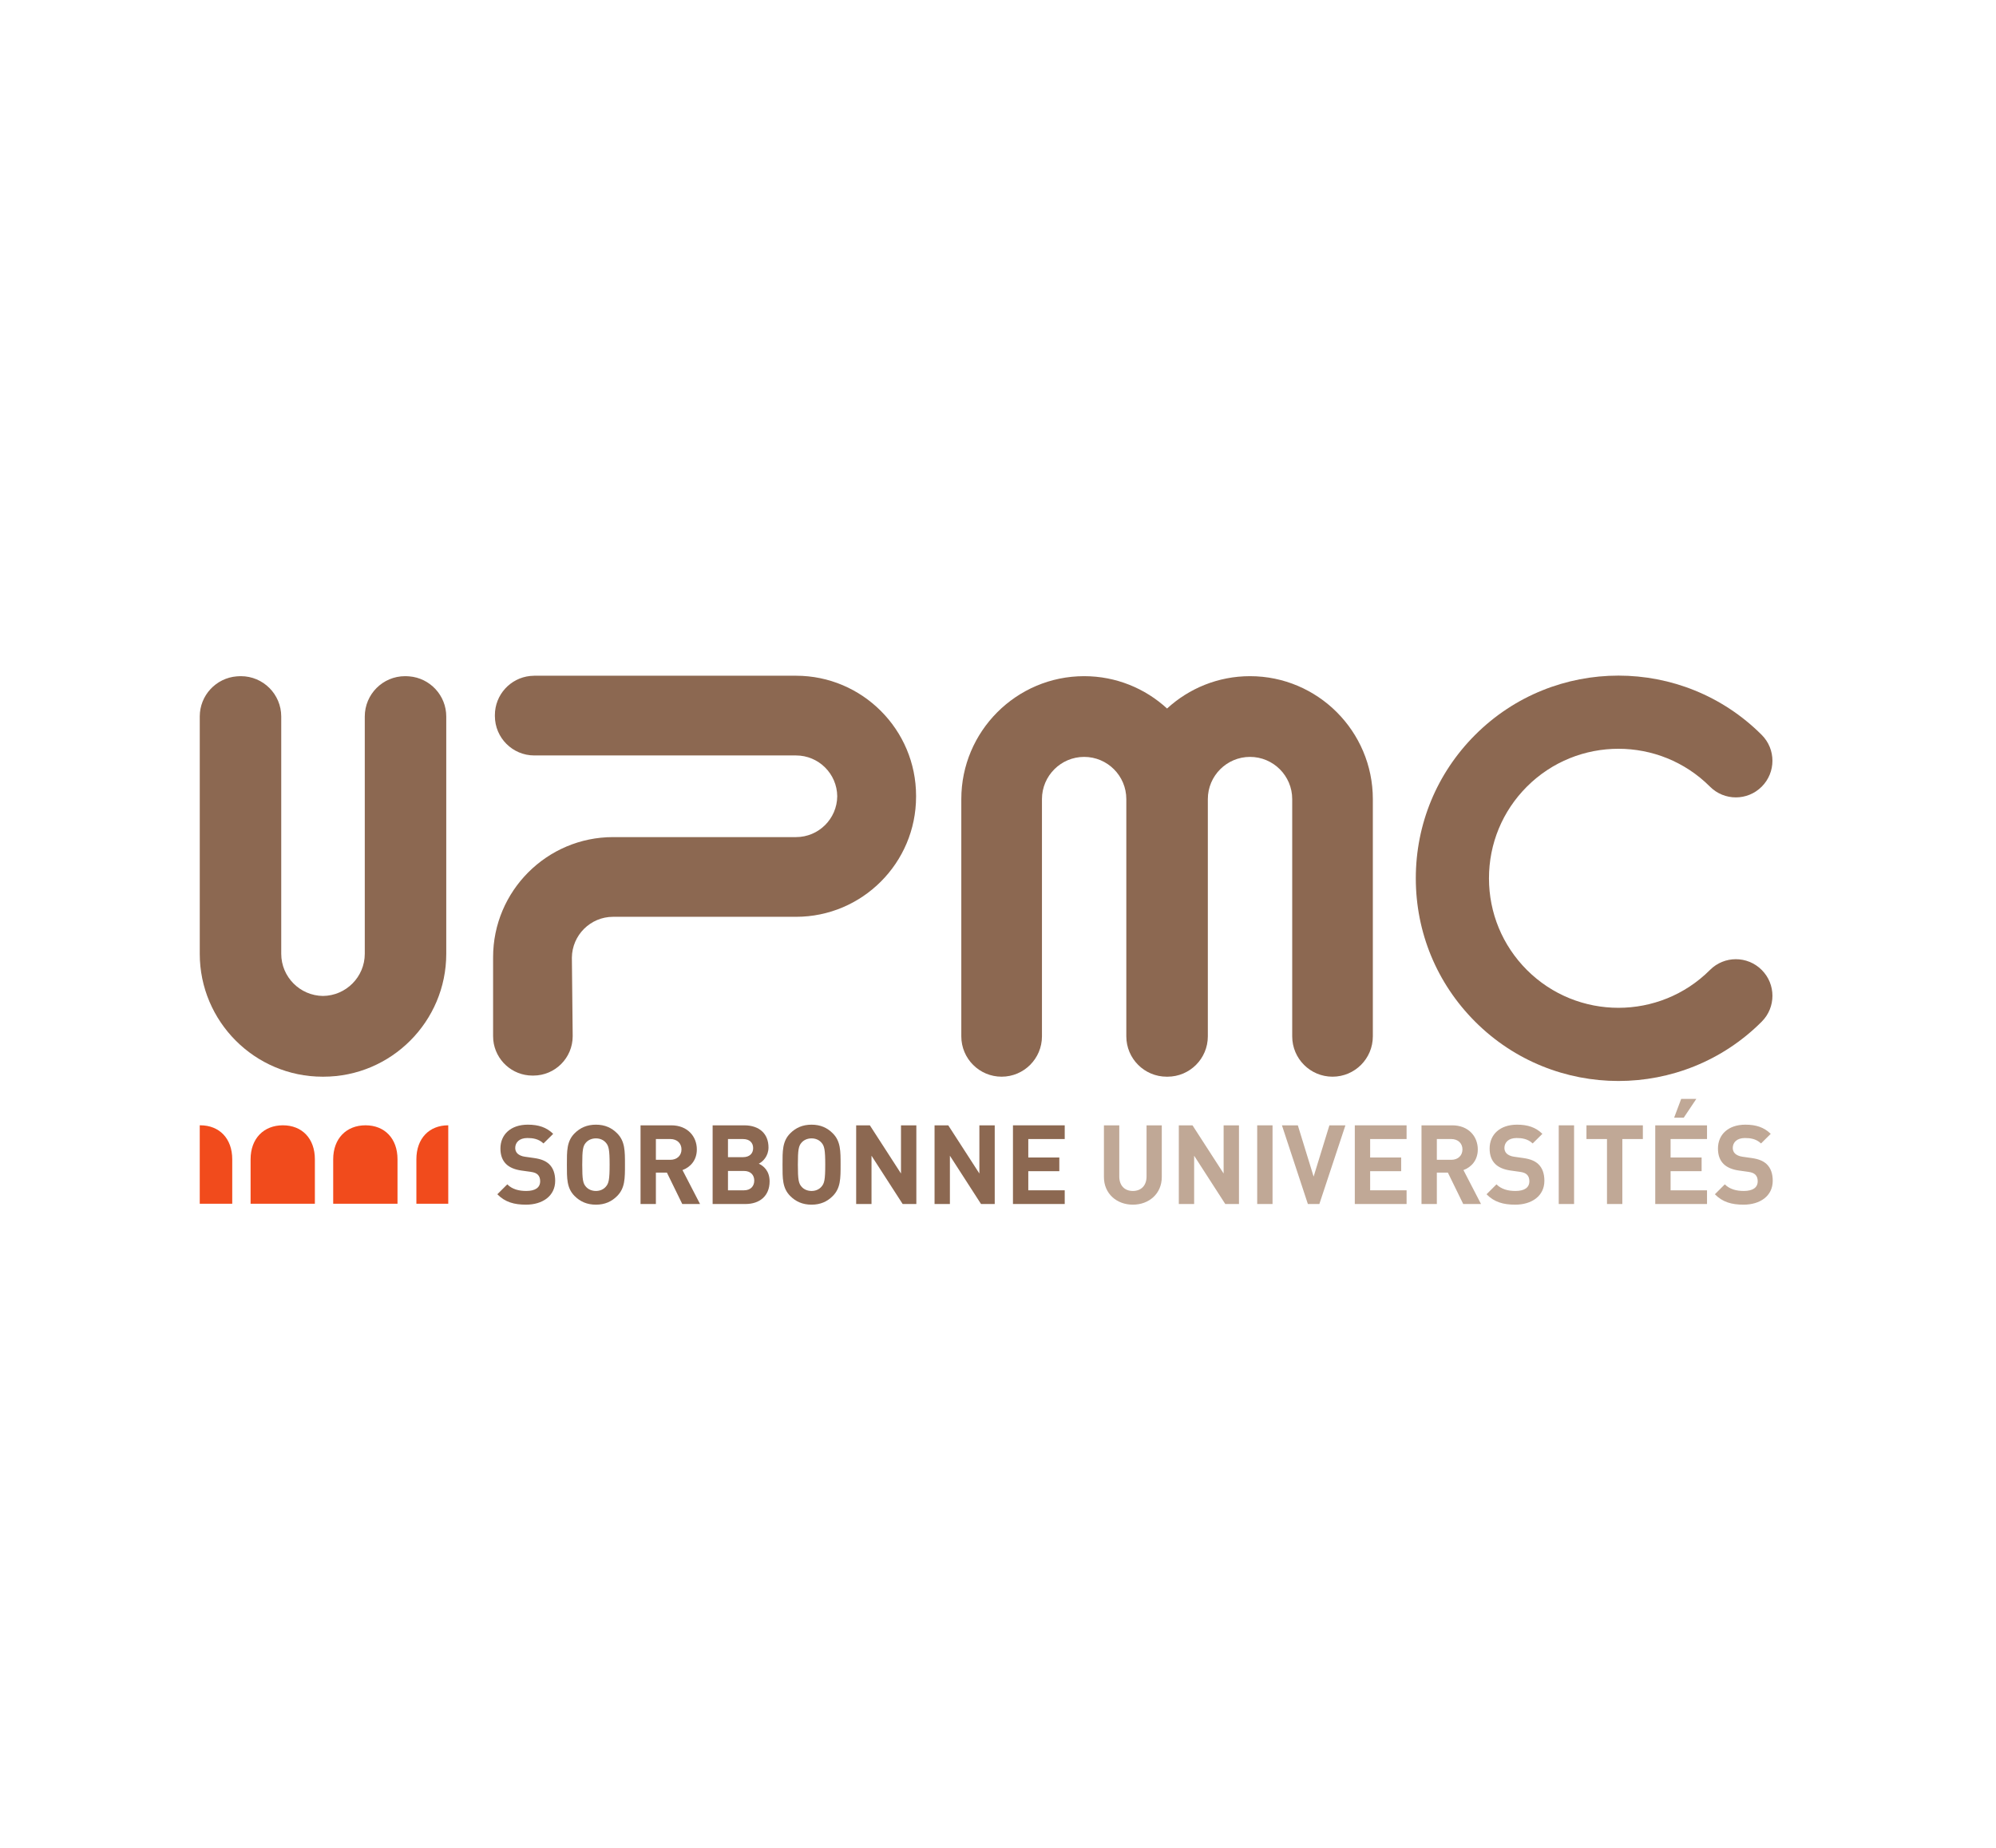 <?xml version="1.0" encoding="UTF-8" standalone="no"?>
<!-- Created with Inkscape (http://www.inkscape.org/) -->

<svg
   xmlns:dc="http://purl.org/dc/elements/1.1/"
   xmlns:cc="http://creativecommons.org/ns#"
   xmlns:rdf="http://www.w3.org/1999/02/22-rdf-syntax-ns#"
   xmlns:svg="http://www.w3.org/2000/svg"
   xmlns="http://www.w3.org/2000/svg"
   xmlns:sodipodi="http://sodipodi.sourceforge.net/DTD/sodipodi-0.dtd"
   xmlns:inkscape="http://www.inkscape.org/namespaces/inkscape"
   width="71.327mm"
   height="66.039mm"
   viewBox="0 0 252.734 233.997"
   id="svg3404"
   version="1.1"
   inkscape:version="0.92.2 2405546, 2018-03-11"
   sodipodi:docname="upmc.svg">
  <defs
     id="defs3406" />
  <sodipodi:namedview
     id="base"
     pagecolor="#ffffff"
     bordercolor="#666666"
     borderopacity="1.0"
     inkscape:pageopacity="0.0"
     inkscape:pageshadow="2"
     inkscape:zoom="1.979899"
     inkscape:cx="177.02928"
     inkscape:cy="158.93641"
     inkscape:document-units="px"
     inkscape:current-layer="layer1"
     showgrid="false"
     fit-margin-left="1"
     fit-margin-top="1"
     fit-margin-bottom="1"
     fit-margin-right="1"
     inkscape:window-width="1364"
     inkscape:window-height="732"
     inkscape:window-x="0"
     inkscape:window-y="35"
     inkscape:window-maximized="0" />
  <g
     inkscape:label="Calque 1"
     inkscape:groupmode="layer"
     id="layer1"
     transform="translate(-346.551,-336.16)">
    <g
       id="g3470"
       transform="matrix(0.5,0,0,0.5,235.714,227.61)">
      <path
         id="path26"
         style="fill:#f14b1c;fill-opacity:1;fill-rule:nonzero;stroke:none"
         d="m 306.052,510.725 v 11.255 h 16.287 v -11.255 c 0,-5.265 -3.259,-8.608 -8.098,-8.608 -4.844,0 -8.189,3.343 -8.189,8.608"
         inkscape:connector-curvature="0" />
      <path
         id="path28"
         style="fill:#f14b1c;fill-opacity:1;fill-rule:nonzero;stroke:none"
         d="m 285.134,510.725 v 11.255 h 16.279 v -11.255 c 0,-5.265 -3.249,-8.608 -8.098,-8.608 -4.845,0 -8.181,3.343 -8.181,8.608"
         inkscape:connector-curvature="0" />
      <path
         id="path30"
         style="fill:#f14b1c;fill-opacity:1;fill-rule:nonzero;stroke:none"
         d="m 327.12,510.725 v 11.255 h 8.072 v -19.863 c -4.846,0 -8.072,3.343 -8.072,8.608"
         inkscape:connector-curvature="0" />
      <path
         id="path32"
         style="fill:#f14b1c;fill-opacity:1;fill-rule:nonzero;stroke:none"
         d="m 272.388,502.117 -0.13,0.005 v 19.858 h 8.229 v -11.255 c 0,-5.265 -3.256,-8.608 -8.099,-8.608"
         inkscape:connector-curvature="0" />
      <path
         id="path34"
         style="fill:#8c6851;fill-opacity:1;fill-rule:nonzero;stroke:none"
         d="m 325.306,388.407 c -0.275,-0.031 -0.557,-0.046 -0.832,-0.046 h -0.004 l -0.107,0.006 -0.107,-0.006 c -5.643,0 -10.207,4.576 -10.207,10.221 v 60.089 c 0,5.854 -4.743,10.621 -10.58,10.685 -5.839,-0.064 -10.575,-4.831 -10.575,-10.685 v -60.089 c 0,-5.645 -4.58,-10.221 -10.212,-10.221 l -0.107,0.006 -0.101,-0.006 c -0.286,0 -0.568,0.015 -0.839,0.046 -5.251,0.42 -9.376,4.814 -9.376,10.175 v 60.089 c 0,17.164 13.948,31.135 31.105,31.135 h 0.212 c 17.151,0 31.108,-13.972 31.108,-31.135 v -60.089 c 0,-5.361 -4.133,-9.755 -9.377,-10.175"
         inkscape:connector-curvature="0" />
      <path
         id="path36"
         style="fill:#8c6851;fill-opacity:1;fill-rule:nonzero;stroke:none"
         d="m 538.225,388.361 c -8.084,0 -15.462,3.106 -21.003,8.193 -5.538,-5.087 -12.908,-8.193 -20.998,-8.193 -17.154,0 -31.108,13.967 -31.108,31.137 v 60.086 c 0,5.646 4.567,10.222 10.209,10.222 5.641,0 10.215,-4.576 10.215,-10.222 v -60.086 c 0,-5.897 4.796,-10.69 10.685,-10.69 5.891,0 10.678,4.792 10.678,10.69 v 60.086 c 0,5.646 4.578,10.222 10.221,10.222 h 0.214 c 5.637,0 10.209,-4.576 10.209,-10.222 v -60.086 c 0,-5.897 4.793,-10.69 10.68,-10.69 5.893,0 10.687,4.792 10.687,10.69 v 60.086 c 0,5.646 4.565,10.222 10.211,10.222 5.64,0 10.207,-4.576 10.207,-10.222 v -60.086 c 0,-17.17 -13.958,-31.137 -31.106,-31.137"
         inkscape:connector-curvature="0" />
      <path
         id="path38"
         style="fill:#8c6851;fill-opacity:1;fill-rule:nonzero;stroke:none"
         d="m 595.241,403.237 c -9.693,9.698 -15.028,22.599 -15.028,36.321 0,13.718 5.335,26.614 15.028,36.31 20.011,20.034 52.564,20.034 72.57,0 3.621,-3.613 3.621,-9.486 0,-13.101 -3.621,-3.626 -9.48,-3.626 -13.099,0 -12.782,12.79 -33.581,12.79 -46.373,0 -6.188,-6.205 -9.597,-14.443 -9.597,-23.209 0,-8.771 3.409,-17.015 9.597,-23.21 12.792,-12.798 33.591,-12.798 46.373,0 3.619,3.622 9.478,3.622 13.099,0 3.621,-3.625 3.621,-9.491 0,-13.111 -20.006,-20.024 -52.559,-20.024 -72.57,0"
         inkscape:connector-curvature="0" />
      <path
         id="path40"
         style="fill:#8c6851;fill-opacity:1;fill-rule:nonzero;stroke:none"
         d="m 453.66,418.672 c 0,-16.772 -13.635,-30.423 -30.398,-30.423 h -66.284 c -0.345,0 -0.686,0.02 -1.027,0.059 -5.03,0.51 -8.952,4.763 -8.952,9.928 l 0.002,0.11 -0.002,0.1 c 0,5.52 4.472,9.996 9.979,9.996 h 66.284 c 5.72,0 10.38,4.628 10.434,10.338 -0.054,5.711 -4.714,10.342 -10.434,10.342 h -46.328 c -16.753,0 -30.388,13.653 -30.388,30.426 l 0.004,0.103 -0.004,0.108 v 19.78 c 0,0.343 0.019,0.688 0.049,1.021 0.515,5.036 4.759,8.963 9.926,8.963 l 0.102,-0.002 0.106,0.002 c 5.515,0 9.974,-4.467 9.974,-9.985 l -0.206,-19.888 c 0.062,-5.705 4.718,-10.341 10.436,-10.341 h 46.328 c 16.763,0 30.398,-13.649 30.398,-30.423 l -10e-4,-0.108 10e-4,-0.109"
         inkscape:connector-curvature="0" />
      <path
         id="path42"
         style="fill:#8c6851;fill-opacity:1;fill-rule:nonzero;stroke:none"
         d="m 354.887,522.22 c -3.018,0 -5.311,-0.644 -7.268,-2.634 l 2.518,-2.513 c 1.255,1.258 2.963,1.675 4.805,1.675 2.295,0 3.524,-0.864 3.524,-2.463 0,-0.699 -0.195,-1.284 -0.616,-1.68 -0.391,-0.36 -0.838,-0.559 -1.76,-0.698 l -2.406,-0.335 c -1.702,-0.253 -2.96,-0.781 -3.855,-1.653 -0.952,-0.949 -1.426,-2.235 -1.426,-3.92 0,-3.553 2.626,-6.041 6.932,-6.041 2.739,0 4.724,0.673 6.429,2.323 l -2.459,2.434 c -1.258,-1.202 -2.768,-1.374 -4.082,-1.374 -2.067,0 -3.074,1.148 -3.074,2.522 0,0.501 0.166,1.036 0.587,1.427 0.391,0.364 1.033,0.671 1.844,0.784 l 2.348,0.335 c 1.817,0.253 2.964,0.756 3.802,1.538 1.063,1.009 1.538,2.466 1.538,4.227 0,3.86 -3.215,6.046 -7.381,6.046"
         inkscape:connector-curvature="0" />
      <path
         id="path44"
         style="fill:#8c6851;fill-opacity:1;fill-rule:nonzero;stroke:none"
         d="m 375.075,506.489 c -0.558,-0.639 -1.425,-1.06 -2.487,-1.06 -1.064,0 -1.957,0.421 -2.518,1.06 -0.754,0.838 -0.949,1.765 -0.949,5.601 0,3.832 0.195,4.757 0.949,5.595 0.561,0.645 1.454,1.063 2.518,1.063 1.062,0 1.929,-0.418 2.487,-1.063 0.754,-0.838 0.979,-1.763 0.979,-5.595 0,-3.836 -0.225,-4.763 -0.979,-5.601 z m 2.88,13.544 c -1.398,1.402 -3.104,2.187 -5.367,2.187 -2.265,0 -3.997,-0.785 -5.399,-2.187 -2.012,-2.012 -1.956,-4.503 -1.956,-7.943 0,-3.443 -0.056,-5.935 1.956,-7.948 1.401,-1.399 3.134,-2.184 5.399,-2.184 2.263,0 3.97,0.785 5.367,2.184 2.011,2.013 1.985,4.505 1.985,7.948 0,3.439 0.026,5.931 -1.985,7.943"
         inkscape:connector-curvature="0" />
      <path
         id="path46"
         style="fill:#8c6851;fill-opacity:1;fill-rule:nonzero;stroke:none"
         d="m 391.43,505.597 h -3.659 v 5.261 h 3.659 c 1.706,0 2.825,-1.093 2.825,-2.631 0,-1.538 -1.119,-2.631 -2.825,-2.631 z m 3.02,16.455 -3.886,-7.949 h -2.793 v 7.949 h -3.886 v -19.927 h 7.797 c 4.055,0 6.459,2.771 6.459,6.103 0,2.797 -1.706,4.53 -3.634,5.23 l 4.445,8.594 h -4.503"
         inkscape:connector-curvature="0" />
      <path
         id="path48"
         style="fill:#8c6851;fill-opacity:1;fill-rule:nonzero;stroke:none"
         d="m 410.081,513.682 h -4.054 v 4.9 h 4.054 c 1.761,0 2.601,-1.12 2.601,-2.464 0,-1.342 -0.839,-2.436 -2.601,-2.436 z m -0.252,-8.085 h -3.802 v 4.59 h 3.802 c 1.651,0 2.573,-0.925 2.573,-2.295 0,-1.374 -0.922,-2.294 -2.573,-2.294 z m 0.646,16.455 H 402.141 v -19.927 h 7.998 c 3.886,0 6.149,2.183 6.149,5.601 0,2.208 -1.453,3.636 -2.459,4.111 1.202,0.559 2.739,1.819 2.739,4.477 0,3.72 -2.543,5.737 -6.093,5.737"
         inkscape:connector-curvature="0" />
      <path
         id="path50"
         style="fill:#8c6851;fill-opacity:1;fill-rule:nonzero;stroke:none"
         d="m 429.682,506.489 c -0.561,-0.639 -1.426,-1.06 -2.491,-1.06 -1.062,0 -1.956,0.421 -2.514,1.06 -0.754,0.838 -0.951,1.765 -0.951,5.601 0,3.832 0.196,4.757 0.951,5.595 0.558,0.645 1.453,1.063 2.514,1.063 1.064,0 1.93,-0.418 2.491,-1.063 0.754,-0.838 0.977,-1.763 0.977,-5.595 0,-3.836 -0.222,-4.763 -0.977,-5.601 z m 2.879,13.544 c -1.398,1.402 -3.103,2.187 -5.37,2.187 -2.263,0 -3.997,-0.785 -5.392,-2.187 -2.015,-2.012 -1.957,-4.503 -1.957,-7.943 0,-3.443 -0.057,-5.935 1.957,-7.948 1.395,-1.399 3.129,-2.184 5.392,-2.184 2.267,0 3.972,0.785 5.37,2.184 2.012,2.013 1.985,4.505 1.985,7.948 0,3.439 0.028,5.931 -1.985,7.943"
         inkscape:connector-curvature="0" />
      <path
         id="path52"
         style="fill:#8c6851;fill-opacity:1;fill-rule:nonzero;stroke:none"
         d="m 450.263,522.052 -7.887,-12.23 v 12.23 h -3.886 v -19.927 h 3.467 l 7.884,12.204 v -12.204 h 3.887 v 19.927 h -3.466"
         inkscape:connector-curvature="0" />
      <path
         id="path54"
         style="fill:#8c6851;fill-opacity:1;fill-rule:nonzero;stroke:none"
         d="m 470.111,522.052 -7.884,-12.23 v 12.23 h -3.885 v -19.927 h 3.467 l 7.883,12.204 v -12.204 h 3.887 v 19.927 h -3.469"
         inkscape:connector-curvature="0" />
      <path
         id="path56"
         style="fill:#8c6851;fill-opacity:1;fill-rule:nonzero;stroke:none"
         d="m 478.196,522.052 v -19.927 h 13.109 v 3.472 h -9.226 v 4.675 h 7.858 v 3.468 h -7.858 v 4.842 h 9.226 v 3.469 h -13.109"
         inkscape:connector-curvature="0" />
      <path
         id="path58"
         style="fill:#c0a896;fill-opacity:1;fill-rule:nonzero;stroke:none"
         d="m 508.562,522.22 c -4.083,0 -7.328,-2.771 -7.328,-6.996 v -13.099 h 3.887 v 12.958 c 0,2.293 1.343,3.666 3.441,3.666 2.095,0 3.465,-1.373 3.465,-3.666 v -12.958 h 3.857 v 13.099 c 0,4.226 -3.243,6.996 -7.322,6.996"
         inkscape:connector-curvature="0" />
      <path
         id="path60"
         style="fill:#c0a896;fill-opacity:1;fill-rule:nonzero;stroke:none"
         d="m 535.433,522.052 h -3.47 l -7.884,-12.23 v 12.23 h -3.883 v -19.927 h 3.466 l 7.883,12.204 v -12.204 h 3.888 v 19.927"
         inkscape:connector-curvature="0" />
      <path
         id="path62"
         style="fill:#c0a896;fill-opacity:1;fill-rule:nonzero;stroke:none"
         d="m 540.047,522.052 h 3.884 v -19.927 h -3.884 z"
         inkscape:connector-curvature="0" />
      <path
         id="path64"
         style="fill:#c0a896;fill-opacity:1;fill-rule:nonzero;stroke:none"
         d="m 555.788,522.052 h -2.908 l -6.569,-19.927 h 4.026 l 3.998,12.986 3.996,-12.986 h 4.056 l -6.599,19.927"
         inkscape:connector-curvature="0" />
      <path
         id="path66"
         style="fill:#c0a896;fill-opacity:1;fill-rule:nonzero;stroke:none"
         d="m 577.877,522.052 h -13.112 v -19.927 h 13.112 v 3.472 h -9.226 v 4.675 h 7.854 v 3.468 h -7.854 v 4.842 h 9.226 v 3.469"
         inkscape:connector-curvature="0" />
      <path
         id="path68"
         style="fill:#c0a896;fill-opacity:1;fill-rule:nonzero;stroke:none"
         d="m 596.724,522.052 h -4.503 l -3.886,-7.949 h -2.794 v 7.949 h -3.886 v -19.927 h 7.798 c 4.056,0 6.458,2.771 6.458,6.103 0,2.797 -1.702,4.53 -3.632,5.23 l 4.445,8.594 M 585.541,505.597 v 5.261 h 3.661 c 1.707,0 2.825,-1.093 2.825,-2.631 0,-1.538 -1.118,-2.631 -2.825,-2.631 h -3.661"
         inkscape:connector-curvature="0" />
      <path
         id="path70"
         style="fill:#c0a896;fill-opacity:1;fill-rule:nonzero;stroke:none"
         d="m 605.391,522.22 c -3.018,0 -5.309,-0.644 -7.267,-2.634 l 2.516,-2.513 c 1.257,1.258 2.965,1.675 4.809,1.675 2.292,0 3.522,-0.864 3.522,-2.463 0,-0.699 -0.196,-1.284 -0.615,-1.68 -0.392,-0.36 -0.839,-0.559 -1.762,-0.698 l -2.402,-0.335 c -1.706,-0.253 -2.965,-0.781 -3.861,-1.653 -0.951,-0.949 -1.424,-2.235 -1.424,-3.92 0,-3.553 2.627,-6.041 6.934,-6.041 2.738,0 4.725,0.671 6.429,2.323 l -2.461,2.434 c -1.259,-1.202 -2.769,-1.374 -4.079,-1.374 -2.07,0 -3.078,1.148 -3.078,2.522 0,0.501 0.17,1.036 0.587,1.427 0.395,0.364 1.035,0.671 1.844,0.784 l 2.351,0.335 c 1.819,0.253 2.964,0.756 3.802,1.538 1.064,1.009 1.538,2.466 1.538,4.227 0,3.86 -3.216,6.046 -7.382,6.046"
         inkscape:connector-curvature="0" />
      <path
         id="path72"
         style="fill:#c0a896;fill-opacity:1;fill-rule:nonzero;stroke:none"
         d="m 616.41,522.052 h 3.885 v -19.927 h -3.885 z"
         inkscape:connector-curvature="0" />
      <path
         id="path74"
         style="fill:#c0a896;fill-opacity:1;fill-rule:nonzero;stroke:none"
         d="m 632.515,522.052 h -3.886 V 505.597 h -5.2 v -3.472 h 14.284 v 3.472 h -5.199 v 16.455"
         inkscape:connector-curvature="0" />
      <path
         id="path76"
         style="fill:#c0a896;fill-opacity:1;fill-rule:nonzero;stroke:none"
         d="M 653.96,522.052 H 640.85 v -19.927 h 13.11 v 3.472 h -9.226 v 4.675 h 7.857 v 3.468 h -7.857 v 4.842 h 9.226 v 3.469 m -5.897,-21.856 h -2.433 l 1.789,-4.76 h 3.83 l -3.185,4.76"
         inkscape:connector-curvature="0" />
      <path
         id="path78"
         style="fill:#c0a896;fill-opacity:1;fill-rule:nonzero;stroke:none"
         d="m 663.218,522.22 c -3.022,0 -5.314,-0.644 -7.27,-2.634 l 2.516,-2.513 c 1.26,1.258 2.963,1.675 4.808,1.675 2.293,0 3.524,-0.864 3.524,-2.463 0,-0.699 -0.195,-1.284 -0.615,-1.68 -0.392,-0.36 -0.839,-0.559 -1.76,-0.698 l -2.407,-0.335 c -1.704,-0.253 -2.963,-0.781 -3.857,-1.653 -0.952,-0.949 -1.425,-2.235 -1.425,-3.92 0,-3.553 2.627,-6.041 6.934,-6.041 2.74,0 4.724,0.671 6.429,2.323 l -2.459,2.434 c -1.257,-1.202 -2.768,-1.374 -4.083,-1.374 -2.07,0 -3.073,1.148 -3.073,2.522 0,0.501 0.165,1.036 0.585,1.427 0.392,0.364 1.034,0.671 1.846,0.784 l 2.35,0.335 c 1.817,0.253 2.962,0.756 3.801,1.538 1.062,1.009 1.539,2.466 1.539,4.227 0,3.86 -3.216,6.046 -7.381,6.046"
         inkscape:connector-curvature="0" />
    </g>
  </g>
</svg>
